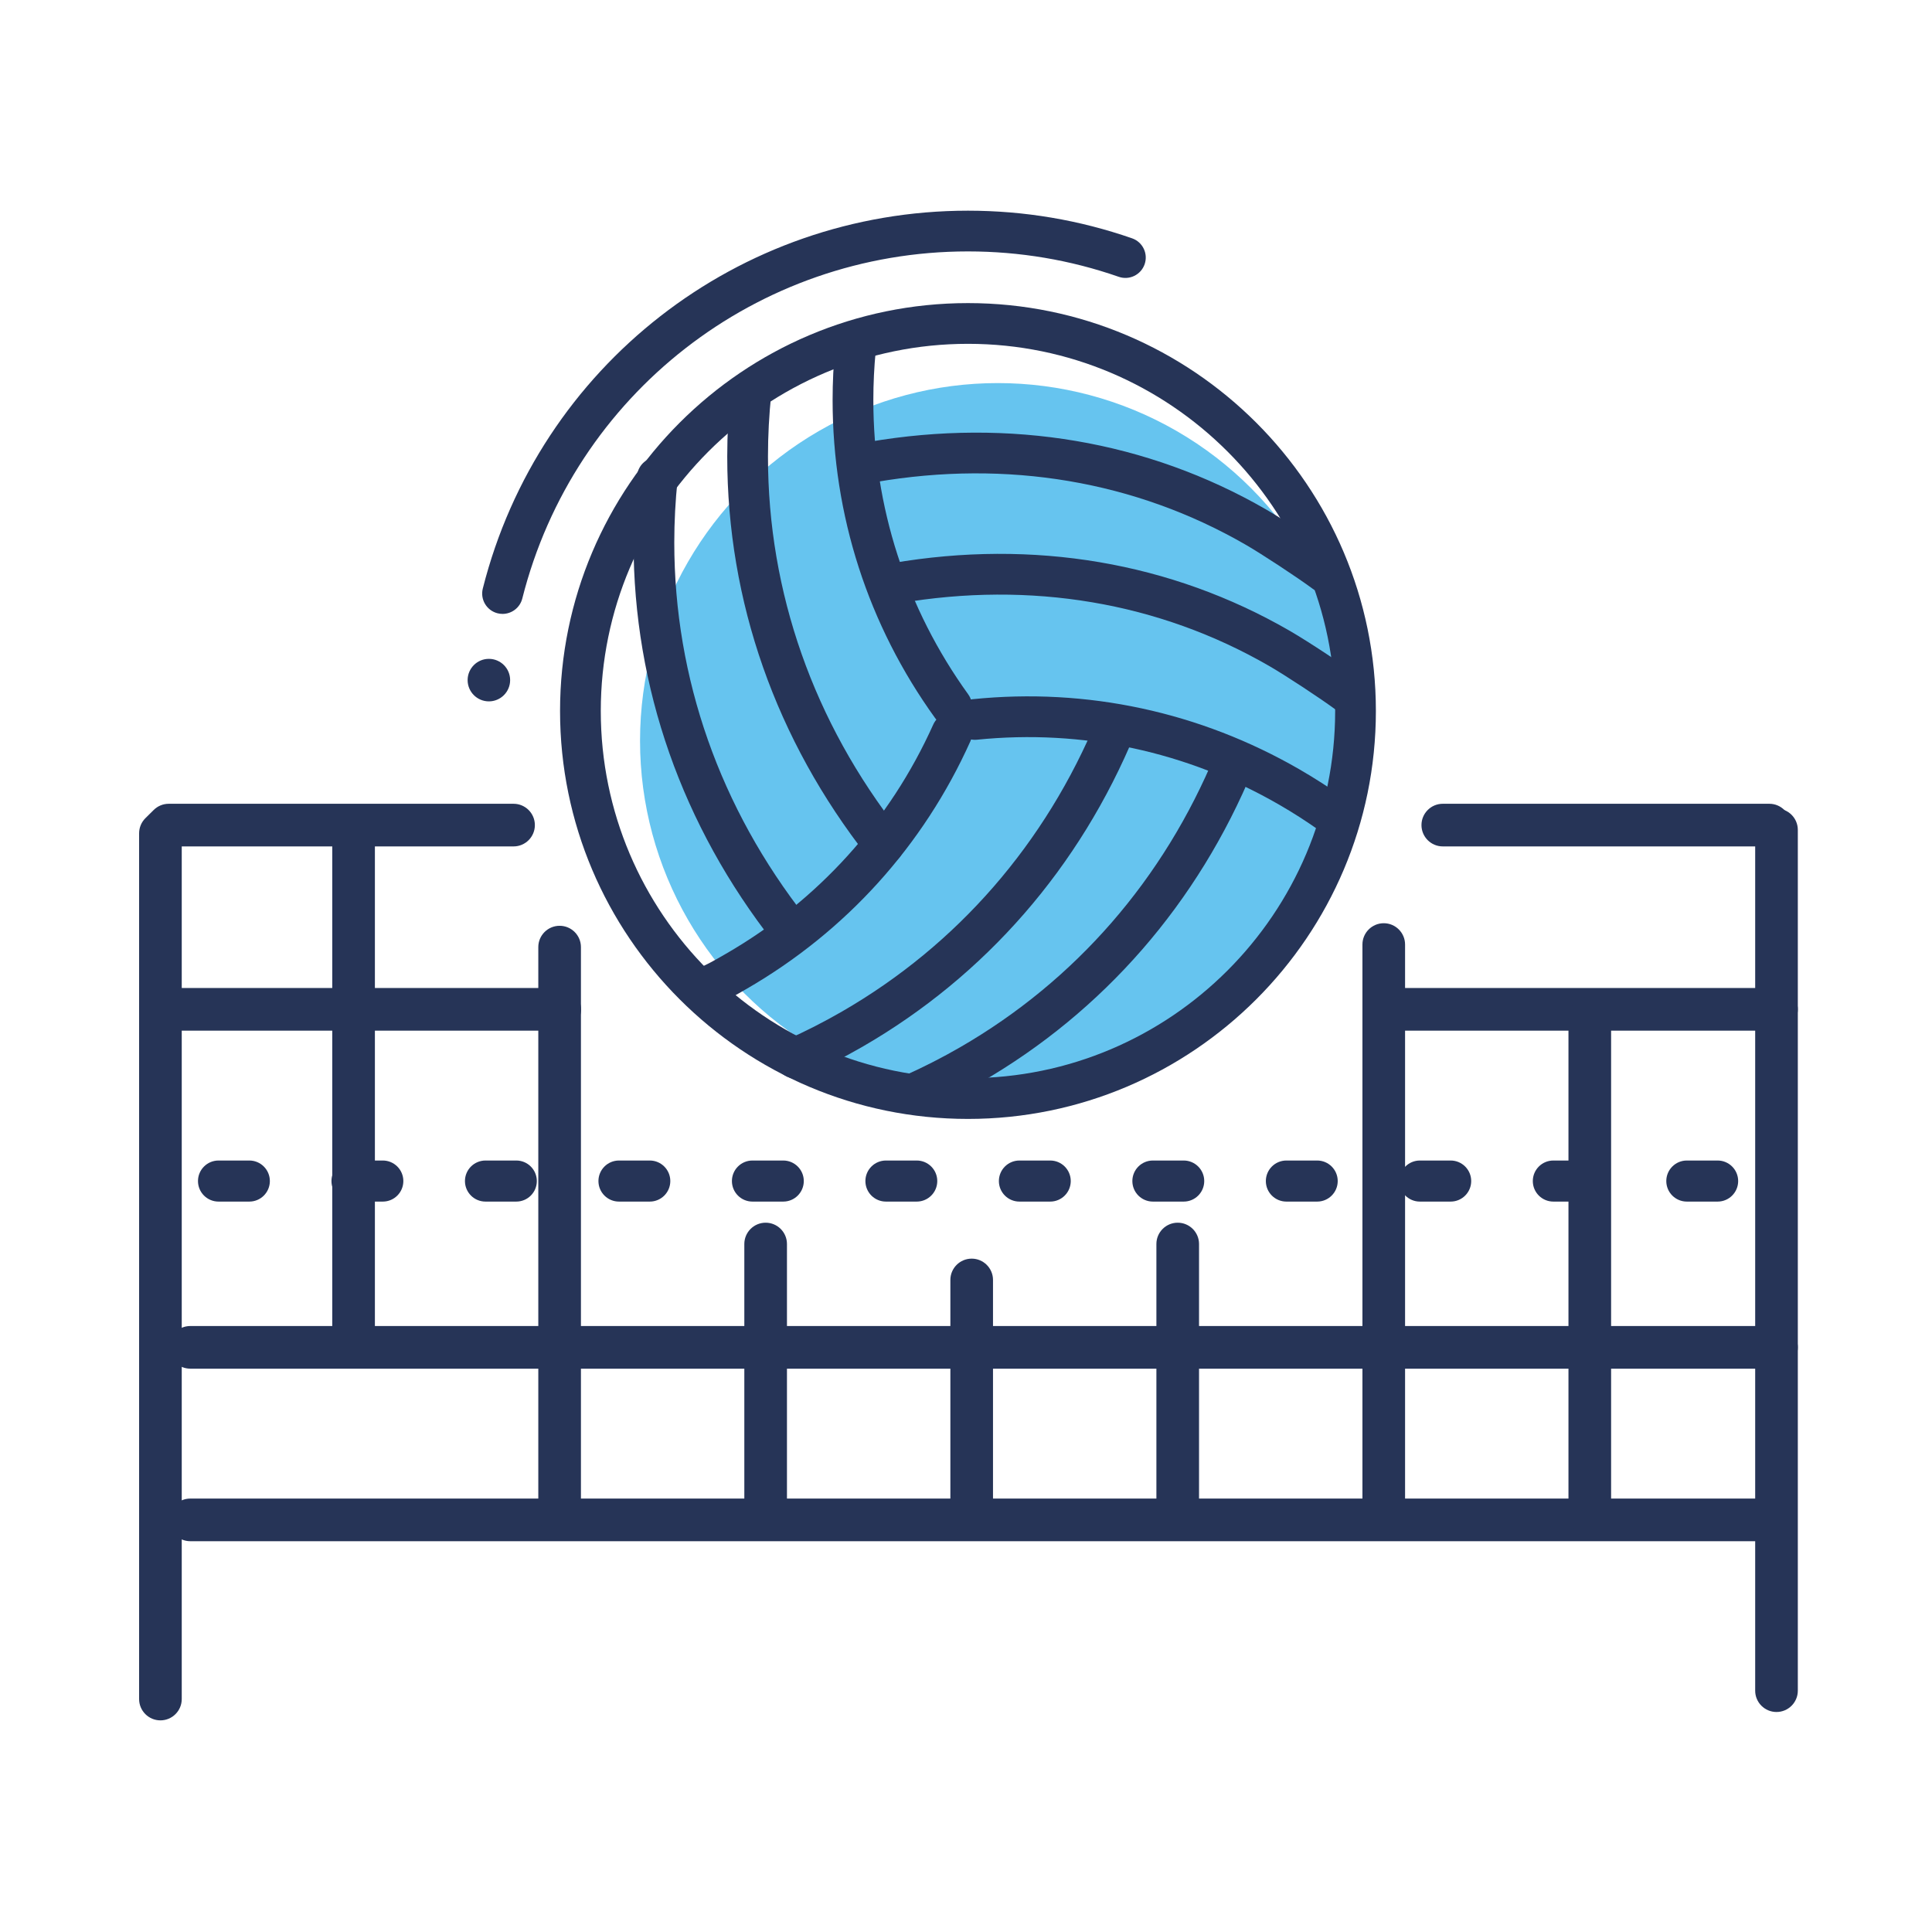 <?xml version="1.0" encoding="utf-8"?>
<!-- Generator: Adobe Illustrator 16.0.0, SVG Export Plug-In . SVG Version: 6.00 Build 0)  -->
<!DOCTYPE svg PUBLIC "-//W3C//DTD SVG 1.1//EN" "http://www.w3.org/Graphics/SVG/1.1/DTD/svg11.dtd">
<svg version="1.1" id="Layer_1" xmlns="http://www.w3.org/2000/svg" xmlns:xlink="http://www.w3.org/1999/xlink" x="0px" y="0px"
	 width="500px" height="500px" viewBox="0 0 500 500" enable-background="new 0 0 500 500" xml:space="preserve">
<circle fill="#66C4EF" cx="258.224" cy="191.723" r="92.583"/>
<g>
	<g>
		<g>
			<path fill="#263457" d="M459.756,443.062c-3.046,0-5.517-2.47-5.517-5.516V214.775c0-3.047,2.471-5.517,5.517-5.517
				c3.047,0,5.518,2.47,5.518,5.517v222.771C465.273,440.592,462.803,443.062,459.756,443.062z"/>
		</g>
		<g>
			<path fill="#263457" d="M459.756,266.732H359.311c-3.047,0-5.517-2.471-5.517-5.517c0-3.048,2.47-5.518,5.517-5.518h100.445
				c3.047,0,5.518,2.47,5.518,5.518C465.273,264.262,462.803,266.732,459.756,266.732z"/>
		</g>
		<g>
			<path fill="#263457" d="M144.865,266.732H41.518c-3.047,0-5.517-2.471-5.517-5.517c0-3.048,2.47-5.518,5.517-5.518h103.347
				c3.047,0,5.518,2.47,5.518,5.518C150.382,264.262,147.912,266.732,144.865,266.732z"/>
		</g>
		<g>
			<path fill="#263457" d="M444.521,310.97h-7.971c-2.936,0-5.315-2.38-5.315-5.314s2.38-5.315,5.315-5.315h7.971
				c2.936,0,5.315,2.381,5.315,5.315S447.456,310.97,444.521,310.97z M409.977,310.97h-7.973c-2.936,0-5.314-2.38-5.314-5.314
				s2.379-5.315,5.314-5.315h7.973c2.935,0,5.314,2.381,5.314,5.315S412.911,310.97,409.977,310.97z M375.431,310.97h-7.972
				c-2.935,0-5.315-2.38-5.315-5.314s2.381-5.315,5.315-5.315h7.972c2.936,0,5.314,2.381,5.314,5.315S378.366,310.97,375.431,310.97
				z M340.886,310.97h-7.972c-2.936,0-5.314-2.38-5.314-5.314s2.379-5.315,5.314-5.315h7.972c2.935,0,5.314,2.381,5.314,5.315
				S343.82,310.97,340.886,310.97z M306.341,310.97h-7.973c-2.934,0-5.314-2.38-5.314-5.314s2.381-5.315,5.314-5.315h7.973
				c2.936,0,5.314,2.381,5.314,5.315S309.276,310.97,306.341,310.97z M271.796,310.97h-7.972c-2.936,0-5.314-2.38-5.314-5.314
				s2.379-5.315,5.314-5.315h7.972c2.935,0,5.314,2.381,5.314,5.315S274.73,310.97,271.796,310.97z M237.251,310.97h-7.973
				c-2.935,0-5.314-2.38-5.314-5.314s2.379-5.315,5.314-5.315h7.973c2.935,0,5.314,2.381,5.314,5.315S240.186,310.97,237.251,310.97
				z M202.706,310.97h-7.973c-2.935,0-5.314-2.38-5.314-5.314s2.38-5.315,5.314-5.315h7.973c2.935,0,5.314,2.381,5.314,5.315
				S205.641,310.97,202.706,310.97z M168.161,310.97h-7.972c-2.935,0-5.314-2.38-5.314-5.314s2.38-5.315,5.314-5.315h7.972
				c2.935,0,5.314,2.381,5.314,5.315S171.096,310.97,168.161,310.97z M133.616,310.97h-7.972c-2.935,0-5.314-2.38-5.314-5.314
				s2.38-5.315,5.314-5.315h7.972c2.935,0,5.314,2.381,5.314,5.315S136.551,310.97,133.616,310.97z M99.07,310.97h-7.972
				c-2.935,0-5.314-2.38-5.314-5.314s2.379-5.315,5.314-5.315h7.972c2.936,0,5.315,2.381,5.315,5.315S102.006,310.97,99.07,310.97z
				 M64.525,310.97h-7.972c-2.935,0-5.315-2.38-5.315-5.314s2.38-5.315,5.315-5.315h7.972c2.936,0,5.315,2.381,5.315,5.315
				S67.461,310.97,64.525,310.97z"/>
		</g>
		<g>
			<path fill="#263457" d="M457.897,398.864H49.246c-3.046,0-5.517-2.472-5.517-5.518s2.471-5.518,5.517-5.518h408.651
				c3.048,0,5.518,2.472,5.518,5.518S460.945,398.864,457.897,398.864z"/>
		</g>
		<g>
			<path fill="#263457" d="M457.897,219.051h-84.503c-3.048,0-5.518-2.47-5.518-5.517c0-3.047,2.47-5.518,5.518-5.518h84.503
				c3.048,0,5.518,2.471,5.518,5.518C463.415,216.581,460.945,219.051,457.897,219.051z"/>
		</g>
		<g>
			<path fill="#263457" d="M41.518,445.229c-3.047,0-5.517-2.471-5.517-5.518V215.66c0-1.474,0.589-2.886,1.637-3.924l2.149-2.125
				c1.033-1.02,2.427-1.594,3.88-1.594h89.24c3.047,0,5.517,2.471,5.517,5.518c0,3.046-2.47,5.517-5.517,5.517H47.035v220.661
				C47.035,442.759,44.564,445.229,41.518,445.229z"/>
		</g>
		<g>
			<path fill="#263457" d="M459.756,354.208H49.246c-3.046,0-5.517-2.47-5.517-5.517s2.471-5.518,5.517-5.518h410.51
				c3.047,0,5.518,2.471,5.518,5.518S462.803,354.208,459.756,354.208z"/>
		</g>
		<g>
			<path fill="#263457" d="M91.506,351.385c-3.046,0-5.517-2.471-5.517-5.517V213.887c0-3.047,2.47-5.517,5.517-5.517
				c3.047,0,5.517,2.47,5.517,5.517v131.981C97.023,348.914,94.553,351.385,91.506,351.385z"/>
		</g>
		<g>
			<path fill="#263457" d="M144.829,397.355c-3.046,0-5.517-2.47-5.517-5.517V245.111c0-3.046,2.47-5.517,5.517-5.517
				c3.047,0,5.517,2.471,5.517,5.517v146.728C150.346,394.886,147.875,397.355,144.829,397.355z"/>
		</g>
		<g>
			<path fill="#263457" d="M198.148,397.355c-3.046,0-5.517-2.47-5.517-5.517v-69.887c0-3.046,2.471-5.517,5.517-5.517
				c3.047,0,5.518,2.471,5.518,5.517v69.887C203.666,394.886,201.195,397.355,198.148,397.355z"/>
		</g>
		<g>
			<path fill="#263457" d="M251.472,397.355c-3.046,0-5.517-2.47-5.517-5.517v-60.587c0-3.046,2.471-5.516,5.517-5.516
				c3.046,0,5.517,2.47,5.517,5.516v60.587C256.988,394.886,254.518,397.355,251.472,397.355z"/>
		</g>
		<g>
			<path fill="#263457" d="M304.792,397.355c-3.048,0-5.518-2.47-5.518-5.517v-69.887c0-3.046,2.47-5.517,5.518-5.517
				c3.046,0,5.518,2.471,5.518,5.517v69.887C310.31,394.886,307.838,397.355,304.792,397.355z"/>
		</g>
		<g>
			<path fill="#263457" d="M358.114,397.355c-3.047,0-5.517-2.47-5.517-5.517V244.446c0-3.046,2.47-5.517,5.517-5.517
				s5.517,2.47,5.517,5.517v147.393C363.631,394.886,361.161,397.355,358.114,397.355z"/>
		</g>
		<g>
			<path fill="#263457" d="M411.435,397.355c-3.047,0-5.518-2.47-5.518-5.517V263.491c0-3.046,2.471-5.518,5.518-5.518
				c3.046,0,5.517,2.472,5.517,5.518v128.348C416.951,394.886,414.48,397.355,411.435,397.355z"/>
		</g>
	</g>
	<circle fill="#263457" cx="126.522" cy="176.013" r="5.501"/>
	<g>
		<g>
			<path fill="#263457" d="M130.063,158.877c-0.428,0-0.861-0.052-1.295-0.161c-2.823-0.71-4.533-3.579-3.82-6.399
				c14.537-57.578,66.171-97.793,125.561-97.793c14.548,0,28.836,2.408,42.476,7.155c2.748,0.957,4.201,3.96,3.244,6.71
				c-0.959,2.746-3.956,4.207-6.712,3.244c-12.521-4.357-25.644-6.568-39.008-6.568c-54.555,0-101.985,36.94-115.341,89.832
				C134.565,157.287,132.419,158.877,130.063,158.877z"/>
		</g>
		<g>
			<path fill="#263457" d="M250.509,289.577c-58.211,0-105.569-47.357-105.569-105.569c0-58.212,47.357-105.568,105.569-105.568
				c58.212,0,105.568,47.356,105.568,105.568C356.077,242.22,308.721,289.577,250.509,289.577z M250.509,88.981
				c-52.399,0-95.027,42.628-95.027,95.027c0,52.398,42.628,95.027,95.027,95.027c52.399,0,95.028-42.628,95.028-95.027
				C345.537,131.609,302.908,88.981,250.509,88.981z"/>
		</g>
		<g>
			<path fill="#263457" d="M246.299,188.043c-1.637,0-3.249-0.758-4.279-2.188c-17.364-24.072-26.542-52.534-26.542-82.307
				c0-4.585,0.223-9.223,0.665-13.78c0.28-2.896,2.826-4.995,5.756-4.739c2.896,0.283,5.019,2.857,4.738,5.756
				c-0.41,4.22-0.617,8.515-0.617,12.763c0,27.546,8.488,53.875,24.549,76.141c1.702,2.361,1.171,5.655-1.191,7.357
				C248.446,187.719,247.366,188.043,246.299,188.043z"/>
		</g>
		<g>
			<path fill="#263457" d="M228.744,223.787c-1.56,0-3.106-0.69-4.146-2.014c-23.805-30.287-36.388-66.116-36.388-103.617
				c0-5.776,0.306-11.621,0.914-17.366c0.304-2.894,2.901-4.979,5.795-4.689c2.896,0.307,4.995,2.902,4.689,5.795
				c-0.568,5.382-0.857,10.853-0.857,16.261c0,35.113,11.805,68.693,34.135,97.103c1.798,2.289,1.401,5.603-0.888,7.401
				C231.033,223.419,229.886,223.787,228.744,223.787z"/>
		</g>
		<g>
			<path fill="#263457" d="M204.496,246.042c-1.559,0-3.106-0.69-4.146-2.014c-23.805-30.29-36.388-66.122-36.388-103.62
				c0-5.776,0.306-11.62,0.914-17.363c0.304-2.896,2.891-4.982,5.795-4.689c2.896,0.306,4.995,2.901,4.689,5.795
				c-0.568,5.379-0.856,10.85-0.856,16.257c0,35.114,11.805,68.694,34.135,97.106c1.798,2.289,1.401,5.603-0.887,7.401
				C206.785,245.674,205.638,246.042,204.496,246.042z"/>
		</g>
		<g>
			<path fill="#263457" d="M205.854,279.121c-2.016,0-3.939-1.163-4.814-3.121c-1.188-2.658,0.003-5.776,2.66-6.964
				c4.819-2.152,9.607-4.598,14.231-7.266c29.835-17.226,52.694-43.513,66.111-76.019c1.108-2.688,4.184-3.976,6.882-2.859
				c2.69,1.108,3.971,4.191,2.859,6.882c-14.309,34.672-38.715,62.724-70.582,81.126c-4.941,2.85-10.054,5.459-15.2,7.76
				C207.301,278.974,206.572,279.121,205.854,279.121z"/>
		</g>
		<g>
			<path fill="#263457" d="M236.41,288.375c-2.016,0-3.939-1.162-4.813-3.122c-1.188-2.657,0.003-5.776,2.66-6.963
				c4.837-2.161,9.625-4.605,14.229-7.266c29.835-17.223,52.697-43.51,66.113-76.019c1.111-2.688,4.185-3.973,6.883-2.86
				c2.69,1.108,3.971,4.191,2.859,6.882c-14.31,34.675-38.718,62.729-70.584,81.126c-4.918,2.839-10.03,5.45-15.197,7.759
				C237.858,288.228,237.129,288.375,236.41,288.375z"/>
		</g>
		<g>
			<path fill="#263457" d="M348.985,184.823c-1.086,0-2.181-0.334-3.122-1.027c-4.235-3.122-13.18-9.002-17.404-11.442
				c-28.521-16.468-61.667-22.073-95.841-16.213c-2.888,0.498-5.592-1.436-6.085-4.305c-0.49-2.867,1.435-5.592,4.305-6.085
				c36.632-6.28,72.214-0.239,102.893,17.475c4.954,2.862,14.252,9.039,18.386,12.084c2.343,1.729,2.841,5.027,1.115,7.371
				C352.2,184.081,350.604,184.823,348.985,184.823z"/>
		</g>
		<g>
			<path fill="#263457" d="M342.91,153.446c-1.085,0-2.18-0.334-3.122-1.027c-4.237-3.125-13.183-9.005-17.402-11.442
				c-28.52-16.468-61.655-22.078-95.842-16.211c-2.865,0.49-5.595-1.435-6.085-4.305c-0.491-2.868,1.435-5.592,4.305-6.085
				c36.631-6.274,72.212-0.238,102.896,17.473c4.948,2.859,14.244,9.033,18.384,12.084c2.343,1.729,2.841,5.027,1.115,7.371
				C346.125,152.705,344.529,153.446,342.91,153.446z"/>
		</g>
		<g>
			<path fill="#263457" d="M181.767,261.218c-2.003,0-3.916-1.149-4.801-3.09c-1.204-2.65-0.034-5.774,2.615-6.98
				c3.856-1.755,4.531-2.144,8.279-4.306c23.853-13.771,42.41-34.288,53.663-59.327c1.196-2.655,4.323-3.83,6.967-2.65
				c2.657,1.194,3.841,4.313,2.65,6.968c-12.168,27.074-32.228,49.253-58.012,64.139c-4.012,2.315-5.006,2.873-9.182,4.772
				C183.238,261.065,182.496,261.218,181.767,261.218z"/>
		</g>
		<g>
			<path fill="#263457" d="M344.839,216.142c-1.063,0-2.132-0.319-3.061-0.983c-3.429-2.45-7.042-4.777-10.743-6.913
				c-23.854-13.771-50.896-19.579-78.217-16.808c-2.88,0.29-5.481-1.817-5.776-4.713c-0.293-2.896,1.816-5.48,4.712-5.776
				c29.519-3.008,58.763,3.28,84.552,18.168c3.997,2.307,7.899,4.818,11.603,7.468c2.369,1.692,2.916,4.985,1.223,7.352
				C348.103,215.377,346.483,216.142,344.839,216.142z"/>
		</g>
	</g>
</g>
</svg>
